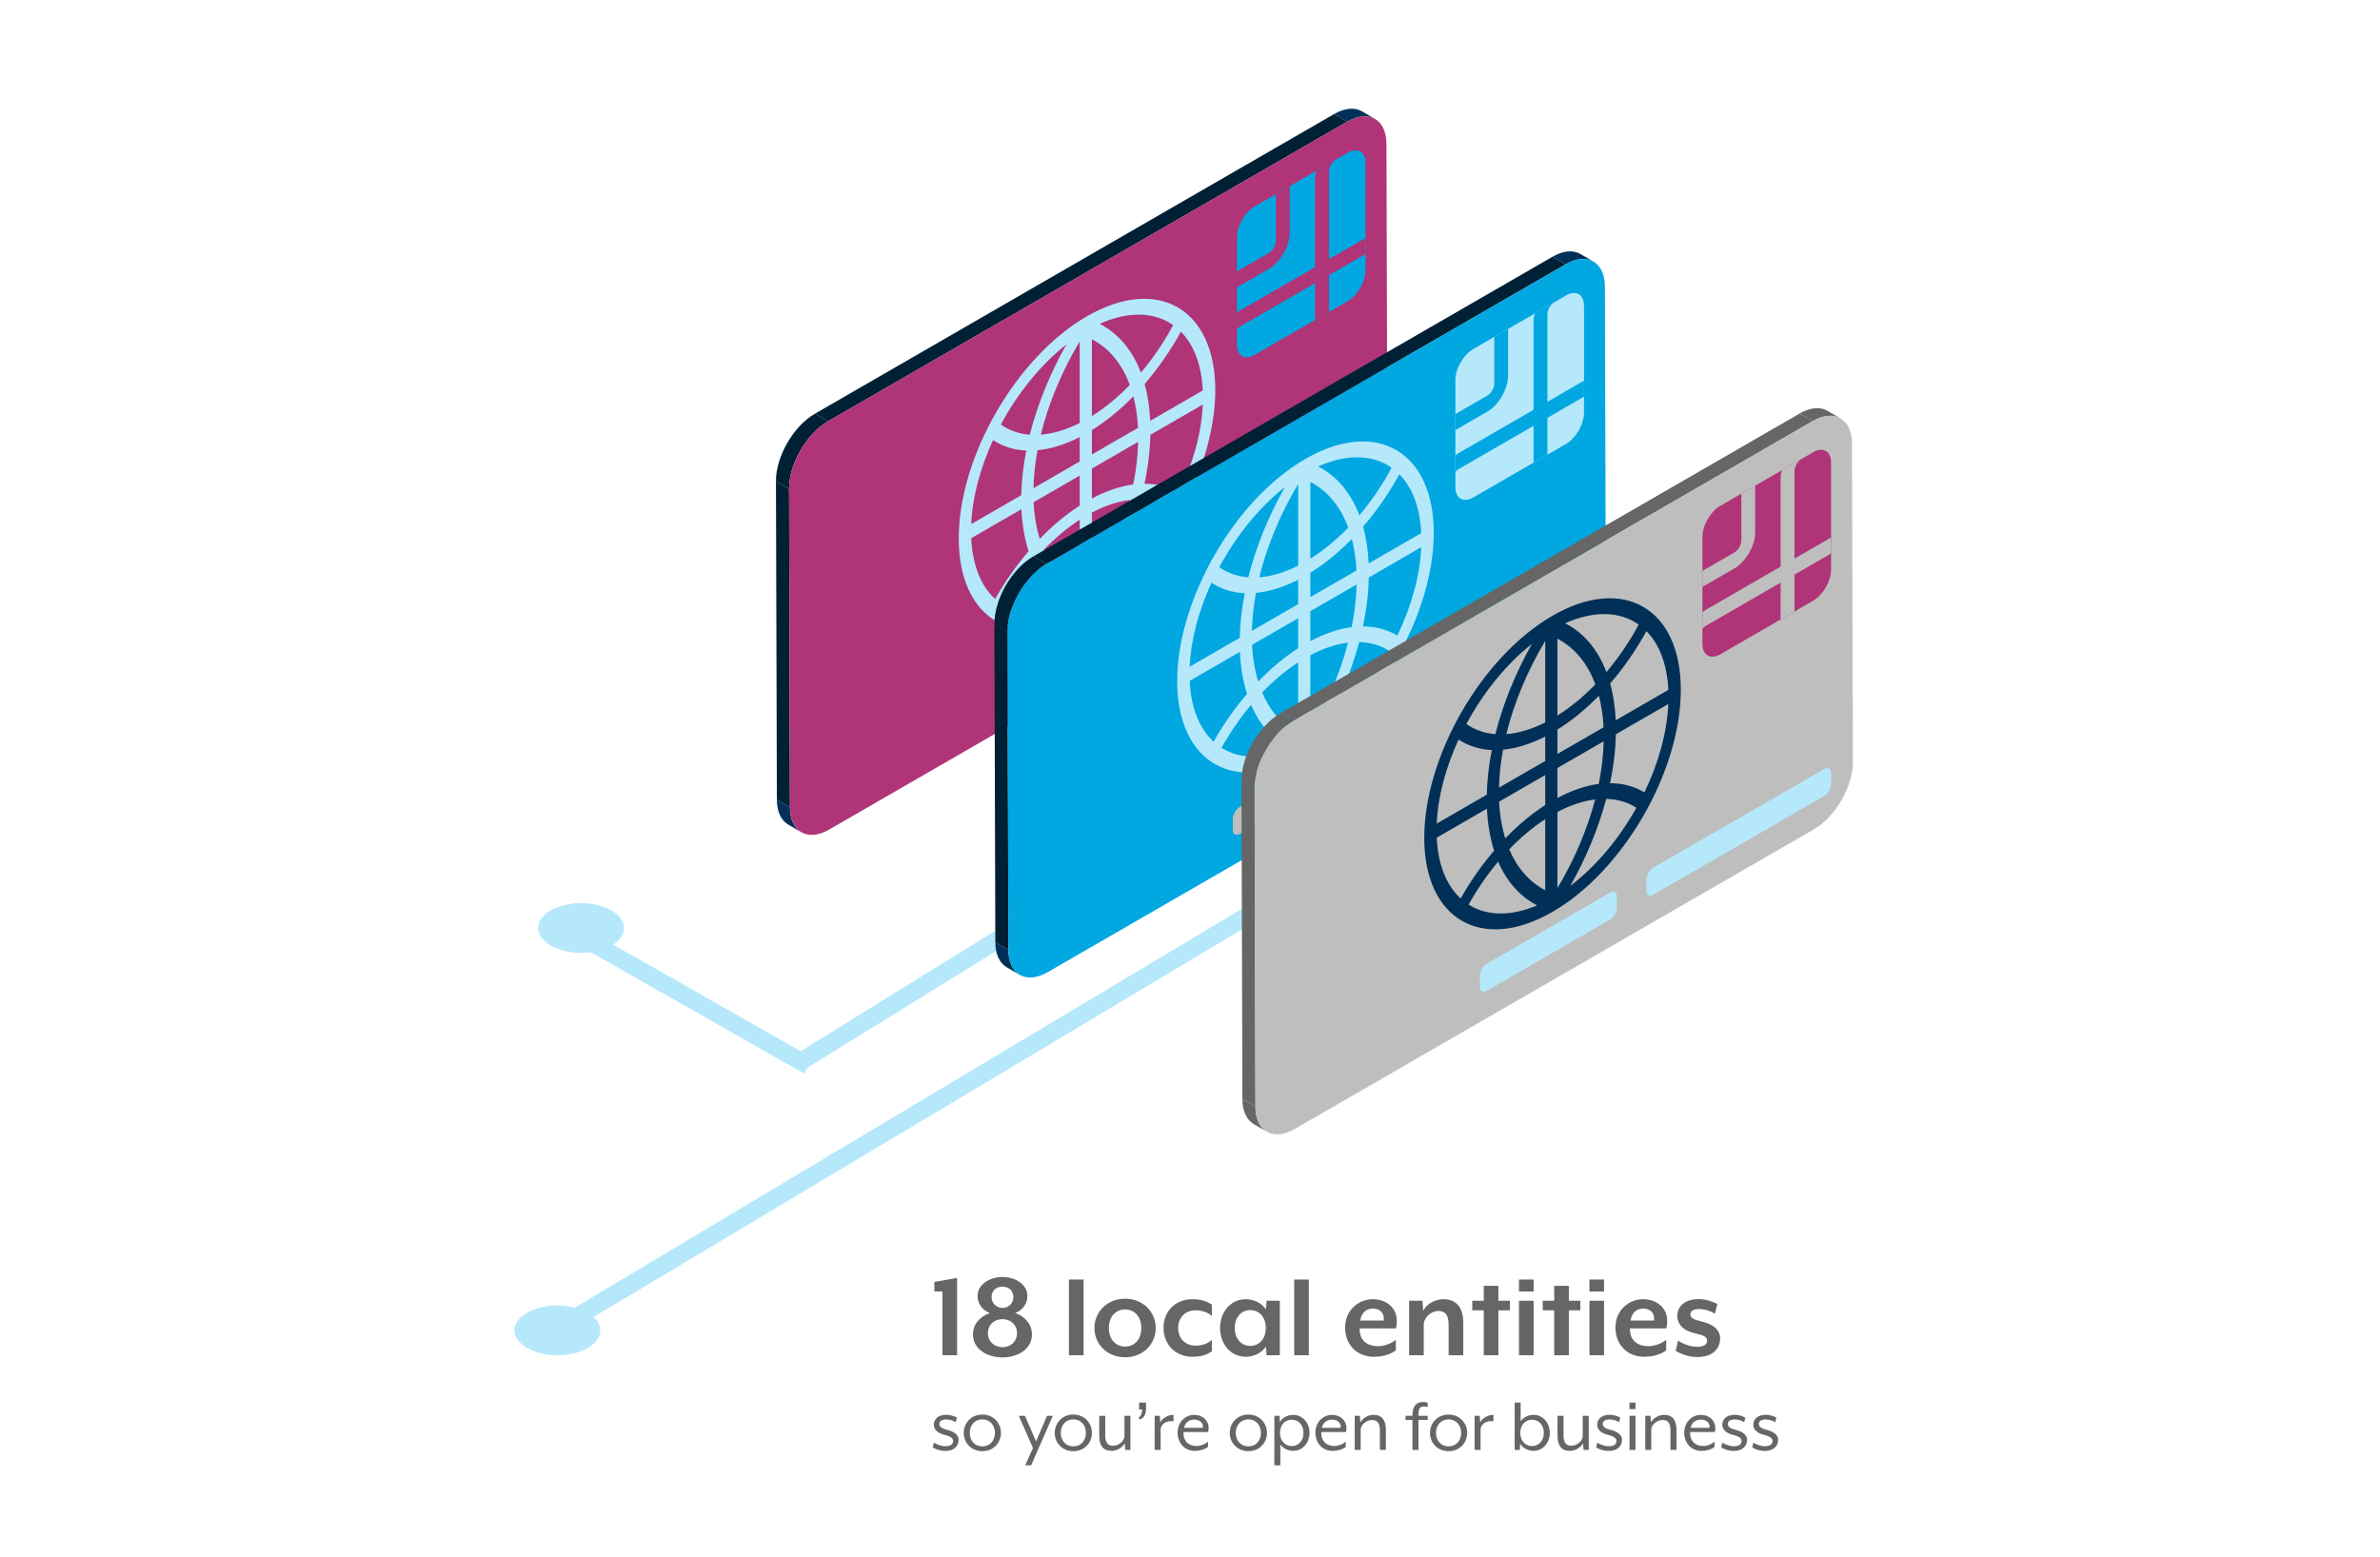 <?xml version="1.0" encoding="utf-8"?>
<!-- Generator: Adobe Illustrator 21.1.0, SVG Export Plug-In . SVG Version: 6.00 Build 0)  -->
<svg version="1.1" id="Layer_1" xmlns="http://www.w3.org/2000/svg" xmlns:xlink="http://www.w3.org/1999/xlink" x="0px" y="0px"
	 viewBox="0 0 269 176" style="enable-background:new 0 0 269 176;" xml:space="preserve">
<style type="text/css">
	.st0{fill:#666666;}
	.st1{fill:none;stroke:#B6E8FB;stroke-width:2;stroke-miterlimit:10;}
	.st2{enable-background:new    ;}
	.st3{fill:#B6E8FB;}
	.st4{fill:none;stroke:#B6E8FB;stroke-width:2;stroke-linecap:square;stroke-miterlimit:10;}
	.st5{fill:#003058;}
	.st6{fill:#002035;}
	.st7{fill:#B03478;}
	.st8{fill:#00A7E1;}
	.st9{fill:#BEBEBE;}
</style>
<g>
	<path class="st0" d="M106.519,153.224v-7.219h-0.913v-1.07l2.568-0.457v8.746H106.519z"/>
	<path class="st0" d="M113.311,153.466c-1.841,0-3.338-1.013-3.338-2.582c0-1.198,0.799-2.04,1.897-2.426
		c-0.913-0.385-1.384-1.112-1.384-1.954c0-1.256,1.341-2.126,2.825-2.126c1.469,0,2.811,0.87,2.811,2.126
		c0,0.842-0.471,1.569-1.37,1.954c1.084,0.386,1.883,1.228,1.883,2.426
		C116.636,152.453,115.152,153.466,113.311,153.466z M111.656,150.727c0,0.913,0.699,1.584,1.655,1.584
		c0.956,0,1.641-0.671,1.641-1.584c0-0.941-0.699-1.583-1.641-1.583C112.37,149.144,111.656,149.785,111.656,150.727z
		 M113.311,145.463c-0.742,0-1.241,0.471-1.241,1.198c0,0.628,0.514,1.212,1.241,1.212s1.227-0.584,1.227-1.212
		C114.539,145.934,114.039,145.463,113.311,145.463z"/>
	<path class="st0" d="M120.819,153.224v-8.56h1.655v8.56H120.819z"/>
	<path class="st0" d="M127.169,153.452c-1.997,0-3.467-1.441-3.467-3.311c0-1.855,1.47-3.31,3.467-3.31
		c1.983,0,3.453,1.455,3.453,3.31C130.622,152.011,129.152,153.452,127.169,153.452z M127.169,148.045
		c-1.113,0-1.84,0.856-1.84,2.097c0,1.256,0.742,2.098,1.84,2.098c1.099,0,1.826-0.842,1.826-2.098
		C128.995,148.9,128.268,148.045,127.169,148.045z"/>
	<path class="st0" d="M134.762,153.394c-1.855,0-3.253-1.341-3.253-3.267c0-1.927,1.398-3.239,3.253-3.239
		c0.885,0,1.612,0.2,2.211,0.614v1.283c-0.542-0.471-1.198-0.642-1.855-0.642c-1.141,0-1.954,0.814-1.954,1.983
		c0,1.213,0.813,2.012,1.954,2.012c0.656,0,1.327-0.172,1.855-0.656v1.298
		C136.374,153.209,135.647,153.394,134.762,153.394z"/>
	<path class="st0" d="M143.153,153.224l-0.058-0.984c-0.514,0.756-1.427,1.155-2.297,1.155
		c-1.669,0-2.897-1.397-2.897-3.253c0-1.855,1.228-3.253,2.897-3.253c0.87,0,1.783,0.4,2.297,1.156l0.058-0.984
		h1.498v6.163H143.153z M141.312,148.116c-0.97,0-1.755,0.756-1.755,2.025c0,1.27,0.785,2.026,1.755,2.026
		c0.971,0,1.755-0.756,1.755-2.026C143.067,148.872,142.283,148.116,141.312,148.116z"/>
	<path class="st0" d="M146.28,153.224v-8.56h1.654v8.56H146.28z"/>
	<path class="st0" d="M157.781,150.185h-4.109c-0.043,0.941,0.442,2.012,2.098,2.012c0.699,0,1.526-0.314,1.997-0.728
		v1.198c-0.585,0.457-1.483,0.728-2.511,0.728c-1.897,0-3.225-1.384-3.225-3.295c0-1.97,1.513-3.211,3.11-3.211
		c1.569,0,2.739,0.984,2.739,2.44C157.881,149.6,157.838,149.971,157.781,150.185z M155.185,147.945
		c-0.699,0-1.299,0.399-1.441,1.355h2.64C156.525,148.559,156.04,147.945,155.185,147.945z"/>
	<path class="st0" d="M163.732,153.224v-3.41c0-1.198-0.413-1.598-1.17-1.598c-0.784,0-1.641,0.714-1.641,1.569
		v3.438h-1.654v-6.163h1.512l0.071,1.141c0.414-0.784,1.342-1.312,2.283-1.312c1.641,0,2.254,1.142,2.254,2.668
		v3.667H163.732z"/>
	<path class="st0" d="M169.356,148.144v5.079h-1.654v-5.079h-1.299v-1.084h1.299v-1.684h1.654v1.684h1.299v1.084
		H169.356z"/>
	<path class="st0" d="M171.684,146.019v-1.355h1.654v1.355H171.684z M171.684,153.224v-6.163h1.654v6.163H171.684z"/>
	<path class="st0" d="M177.319,148.144v5.079h-1.654v-5.079h-1.299v-1.084h1.299v-1.684h1.654v1.684h1.299v1.084
		H177.319z"/>
	<path class="st0" d="M179.647,146.019v-1.355h1.654v1.355H179.647z M179.647,153.224v-6.163h1.654v6.163H179.647z"/>
	<path class="st0" d="M188.337,150.185h-4.109c-0.043,0.941,0.442,2.012,2.098,2.012c0.699,0,1.526-0.314,1.997-0.728
		v1.198c-0.585,0.457-1.483,0.728-2.511,0.728c-1.897,0-3.225-1.384-3.225-3.295c0-1.97,1.513-3.211,3.11-3.211
		c1.569,0,2.739,0.984,2.739,2.44C188.436,149.6,188.394,149.971,188.337,150.185z M185.74,147.945
		c-0.699,0-1.299,0.399-1.441,1.355h2.64C187.081,148.559,186.596,147.945,185.74,147.945z"/>
	<path class="st0" d="M191.862,153.424c-1.27,0-2.212-0.543-2.469-0.699l0.272-1.142
		c0.499,0.3,1.256,0.685,2.169,0.685c0.656,0,1.112-0.199,1.112-0.713c0-0.442-0.471-0.6-1.312-0.799
		c-1.512-0.328-2.055-1.128-2.055-1.998c0-0.97,0.757-1.883,2.426-1.883c1.013,0,1.897,0.442,2.098,0.557
		l-0.272,1.084c-0.528-0.315-1.17-0.514-1.783-0.514c-0.671,0-0.999,0.229-0.999,0.6
		c0,0.413,0.428,0.599,1.084,0.756c1.627,0.342,2.283,1.099,2.283,1.926
		C194.416,152.61,193.446,153.424,191.862,153.424z"/>
	<path class="st0" d="M105.421,163.643l0.134-0.536c0.259,0.161,0.759,0.401,1.312,0.401
		c0.482,0,0.857-0.169,0.857-0.598c0-0.339-0.348-0.526-0.982-0.688c-0.821-0.205-1.196-0.643-1.196-1.143
		c0-0.606,0.464-1.125,1.41-1.125c0.643,0,1.196,0.321,1.196,0.321l-0.134,0.519
		c-0.268-0.179-0.679-0.312-1.062-0.312c-0.526,0-0.785,0.196-0.785,0.509c0,0.33,0.321,0.526,0.83,0.651
		c0.884,0.214,1.348,0.616,1.348,1.125c0,0.812-0.616,1.276-1.5,1.276
		C106.019,164.044,105.421,163.643,105.421,163.643z"/>
	<path class="st0" d="M108.926,162c0-1.125,0.857-2.071,2.106-2.071c1.241,0,2.098,0.946,2.098,2.071
		c0,1.133-0.857,2.07-2.098,2.07C109.783,164.07,108.926,163.133,108.926,162z M112.452,162
		c0-0.84-0.544-1.526-1.419-1.526c-0.883,0-1.428,0.686-1.428,1.526c0,0.848,0.554,1.526,1.428,1.526
		C111.908,163.526,112.452,162.848,112.452,162z"/>
	<path class="st0" d="M116.75,163.714l-1.598-3.643h0.696l1.25,2.893l1.241-2.893h0.661l-2.455,5.597h-0.669
		L116.75,163.714z"/>
	<path class="st0" d="M119.211,162c0-1.125,0.857-2.071,2.106-2.071c1.241,0,2.098,0.946,2.098,2.071
		c0,1.133-0.857,2.07-2.098,2.07C120.068,164.07,119.211,163.133,119.211,162z M122.737,162
		c0-0.84-0.544-1.526-1.419-1.526c-0.883,0-1.428,0.686-1.428,1.526c0,0.848,0.554,1.526,1.428,1.526
		C122.192,163.526,122.737,162.848,122.737,162z"/>
	<path class="st0" d="M124.242,162.365v-2.294h0.679v2.231c0,0.866,0.339,1.152,0.901,1.152
		c0.553,0,1.268-0.482,1.268-1.107v-2.276h0.678v3.856h-0.589l-0.045-0.741c-0.286,0.465-0.857,0.849-1.5,0.849
		C124.608,164.035,124.242,163.32,124.242,162.365z"/>
	<path class="st0" d="M128.684,160.268c0.304-0.169,0.411-0.562,0.411-0.91h-0.348v-0.785h0.786v0.686
		c0,0.607-0.241,1.09-0.714,1.232L128.684,160.268z"/>
	<path class="st0" d="M130.503,160.071h0.589l0.044,0.741c0.25-0.474,0.848-0.848,1.5-0.848v0.731
		c-0.732-0.134-1.455,0.286-1.455,0.938v2.294h-0.679V160.071z"/>
	<path class="st0" d="M133.099,161.973c0-1.24,0.919-2.008,1.865-2.008c0.964,0,1.643,0.624,1.643,1.499
		c0,0.134-0.027,0.304-0.054,0.438h-2.785c-0.054,0.679,0.268,1.58,1.5,1.58c0.436,0,0.973-0.214,1.267-0.5v0.599
		c-0.365,0.294-0.936,0.455-1.499,0.455C133.902,164.035,133.099,163.169,133.099,161.973z M135.955,161.429
		c0.081-0.519-0.33-0.929-0.964-0.929c-0.544,0-1.044,0.295-1.16,0.929H135.955z"/>
	<path class="st0" d="M138.994,162c0-1.125,0.857-2.071,2.107-2.071c1.24,0,2.098,0.946,2.098,2.071
		c0,1.133-0.857,2.07-2.098,2.07C139.852,164.07,138.994,163.133,138.994,162z M142.52,162
		c0-0.84-0.545-1.526-1.419-1.526c-0.884,0-1.429,0.686-1.429,1.526c0,0.848,0.554,1.526,1.429,1.526
		C141.976,163.526,142.52,162.848,142.52,162z"/>
	<path class="st0" d="M144.035,160.071h0.589l0.026,0.696c0.321-0.491,0.884-0.803,1.518-0.803
		c1.062,0,1.839,0.91,1.839,2.035c0,1.124-0.776,2.035-1.839,2.035c-0.598,0-1.134-0.277-1.455-0.715v2.348h-0.678
		V160.071z M147.329,162c0-0.929-0.599-1.491-1.33-1.491c-0.732,0-1.33,0.562-1.33,1.491
		c0,0.928,0.598,1.49,1.33,1.49C146.731,163.49,147.329,162.928,147.329,162z"/>
	<path class="st0" d="M148.673,161.973c0-1.24,0.92-2.008,1.866-2.008c0.964,0,1.643,0.624,1.643,1.499
		c0,0.134-0.027,0.304-0.054,0.438h-2.785c-0.054,0.679,0.268,1.58,1.5,1.58c0.436,0,0.973-0.214,1.267-0.5v0.599
		c-0.365,0.294-0.936,0.455-1.499,0.455C149.477,164.035,148.673,163.169,148.673,161.973z M151.529,161.429
		c0.081-0.519-0.33-0.929-0.964-0.929c-0.544,0-1.044,0.295-1.16,0.929H151.529z"/>
	<path class="st0" d="M153.115,160.071h0.589l0.045,0.741c0.285-0.464,0.848-0.848,1.499-0.848
		c1.027,0,1.393,0.714,1.393,1.669v2.294h-0.678v-2.231c0-0.866-0.34-1.151-0.902-1.151
		c-0.553,0-1.268,0.481-1.268,1.106v2.276h-0.678V160.071z"/>
	<path class="st0" d="M159.644,160.536h-0.786v-0.465h0.786v-0.009c0-1.125,0.428-1.553,1.24-1.553
		c0.17,0,0.375,0.044,0.482,0.08v0.482c-0.134-0.027-0.295-0.054-0.411-0.054c-0.473,0-0.634,0.214-0.634,0.999
		v0.054h1.045v0.465h-1.045v3.392h-0.678V160.536z"/>
	<path class="st0" d="M161.625,162c0-1.125,0.856-2.071,2.106-2.071c1.24,0,2.098,0.946,2.098,2.071
		c0,1.133-0.857,2.07-2.098,2.07C162.481,164.07,161.625,163.133,161.625,162z M165.15,162
		c0-0.84-0.545-1.526-1.419-1.526c-0.884,0-1.429,0.686-1.429,1.526c0,0.848,0.554,1.526,1.429,1.526
		C164.606,163.526,165.15,162.848,165.15,162z"/>
	<path class="st0" d="M166.664,160.071h0.589l0.045,0.741c0.25-0.474,0.848-0.848,1.499-0.848v0.731
		c-0.731-0.134-1.455,0.286-1.455,0.938v2.294h-0.678V160.071z"/>
	<path class="st0" d="M171.81,163.231l-0.026,0.696h-0.589v-5.356h0.678v2.106c0.321-0.438,0.857-0.714,1.455-0.714
		c1.062,0,1.839,0.91,1.839,2.035c0,1.124-0.776,2.035-1.839,2.035
		C172.694,164.035,172.132,163.723,171.81,163.231z M174.489,162c0-0.929-0.599-1.491-1.33-1.491
		c-0.732,0-1.33,0.562-1.33,1.491c0,0.928,0.598,1.49,1.33,1.49C173.891,163.49,174.489,162.928,174.489,162z"
		/>
	<path class="st0" d="M176.039,162.365v-2.294h0.678v2.231c0,0.866,0.34,1.152,0.901,1.152
		c0.554,0,1.268-0.482,1.268-1.107v-2.276h0.679v3.856h-0.589l-0.045-0.741c-0.285,0.465-0.856,0.849-1.499,0.849
		C176.404,164.035,176.039,163.32,176.039,162.365z"/>
	<path class="st0" d="M180.4,163.643l0.134-0.536c0.259,0.161,0.759,0.401,1.312,0.401
		c0.482,0,0.857-0.169,0.857-0.598c0-0.339-0.349-0.526-0.982-0.688c-0.821-0.205-1.196-0.643-1.196-1.143
		c0-0.606,0.465-1.125,1.411-1.125c0.643,0,1.196,0.321,1.196,0.321l-0.135,0.519
		c-0.268-0.179-0.678-0.312-1.062-0.312c-0.527,0-0.786,0.196-0.786,0.509c0,0.33,0.321,0.526,0.83,0.651
		c0.884,0.214,1.349,0.616,1.349,1.125c0,0.812-0.616,1.276-1.5,1.276
		C180.998,164.044,180.4,163.643,180.4,163.643z"/>
	<path class="st0" d="M184.174,158.572h0.678v0.74h-0.678V158.572z M184.174,160.071h0.678v3.856h-0.678V160.071z"/>
	<path class="st0" d="M185.958,160.071h0.589l0.045,0.741c0.285-0.464,0.848-0.848,1.499-0.848
		c1.026,0,1.393,0.714,1.393,1.669v2.294h-0.678v-2.231c0-0.866-0.34-1.151-0.902-1.151
		c-0.553,0-1.268,0.481-1.268,1.106v2.276h-0.678V160.071z"/>
	<path class="st0" d="M190.363,161.973c0-1.24,0.92-2.008,1.866-2.008c0.964,0,1.643,0.624,1.643,1.499
		c0,0.134-0.027,0.304-0.054,0.438h-2.785c-0.054,0.679,0.268,1.58,1.5,1.58c0.436,0,0.973-0.214,1.267-0.5v0.599
		c-0.365,0.294-0.936,0.455-1.499,0.455C191.167,164.035,190.363,163.169,190.363,161.973z M193.22,161.429
		c0.081-0.519-0.33-0.929-0.964-0.929c-0.544,0-1.044,0.295-1.16,0.929H193.22z"/>
	<path class="st0" d="M194.537,163.643l0.135-0.536c0.259,0.161,0.759,0.401,1.312,0.401
		c0.482,0,0.857-0.169,0.857-0.598c0-0.339-0.349-0.526-0.982-0.688c-0.821-0.205-1.196-0.643-1.196-1.143
		c0-0.606,0.465-1.125,1.411-1.125c0.643,0,1.196,0.321,1.196,0.321l-0.135,0.519
		c-0.268-0.179-0.678-0.312-1.062-0.312c-0.527,0-0.786,0.196-0.786,0.509c0,0.33,0.321,0.526,0.83,0.651
		c0.884,0.214,1.349,0.616,1.349,1.125c0,0.812-0.616,1.276-1.5,1.276
		C195.136,164.044,194.537,163.643,194.537,163.643z"/>
	<path class="st0" d="M198.043,163.643l0.135-0.536c0.259,0.161,0.759,0.401,1.312,0.401
		c0.482,0,0.857-0.169,0.857-0.598c0-0.339-0.349-0.526-0.982-0.688c-0.821-0.205-1.196-0.643-1.196-1.143
		c0-0.606,0.465-1.125,1.411-1.125c0.643,0,1.196,0.321,1.196,0.321l-0.135,0.519
		c-0.268-0.179-0.678-0.312-1.062-0.312c-0.527,0-0.786,0.196-0.786,0.509c0,0.33,0.321,0.526,0.83,0.651
		c0.884,0.214,1.349,0.616,1.349,1.125c0,0.812-0.616,1.276-1.5,1.276
		C198.642,164.044,198.043,163.643,198.043,163.643z"/>
</g>
<line class="st1" x1="145.558" y1="100.815" x2="62.613" y2="150.411"/>
<g>
	<g class="st2">
		<g>
			<g>
				<path class="st3" d="M59.579,152.399c1.899,1.099,4.974,1.099,6.864,0c1.887-1.099,1.882-2.878-0.02-3.976
					c-1.905-1.099-4.979-1.099-6.87,0C57.663,149.521,57.675,151.3,59.579,152.399L59.579,152.399z"/>
			</g>
		</g>
	</g>
</g>
<line class="st1" x1="133.07" y1="93.679" x2="90.508" y2="120.011"/>
<line class="st4" x1="90.508" y1="120.011" x2="66.171" y2="106.167"/>
<g>
	<g class="st2">
		<g>
			<g>
				<path class="st3" d="M62.255,106.908c1.899,1.099,4.974,1.099,6.864,0c1.887-1.099,1.882-2.878-0.02-3.976
					c-1.905-1.099-4.979-1.099-6.87,0C60.339,104.029,60.35,105.809,62.255,106.908L62.255,106.908z"/>
			</g>
		</g>
	</g>
</g>
<g>
	<g>
		<g>
			<g class="st2">
				<g>
					<g class="st2">
						<path class="st5" d="M152.268,13.754l-1.479-0.859c1.229-0.709,2.343-0.775,3.146-0.307l1.479,0.859
							C154.609,12.98,153.495,13.044,152.268,13.754L152.268,13.754z"/>
					</g>
				</g>
				<g>
					<g class="st2">
						<path class="st5" d="M90.574,94.092l-1.477-0.86c-0.795-0.46-1.288-1.442-1.291-2.837l1.477,0.86
							C89.286,92.649,89.781,93.631,90.574,94.092L90.574,94.092z"/>
					</g>
				</g>
				<g>
					<polygon class="st6" points="89.283,91.255 87.806,90.395 87.703,54.409 89.184,55.268 					"/>
				</g>
				<g>
					<polygon class="st6" points="93.589,47.63 92.112,46.772 150.789,12.895 152.268,13.754 					"/>
				</g>
				<g>
					<g class="st2">
						<path class="st6" d="M89.184,55.268l-1.482-0.859c-0.008-2.806,1.965-6.225,4.41-7.638l1.477,0.859
							C91.146,49.041,89.174,52.462,89.184,55.268L89.184,55.268z"/>
					</g>
				</g>
				<g>
					<path class="st7" d="M152.268,13.754c2.44-1.409,4.429-0.275,4.436,2.53l0.103,35.987
						c0.008,2.805-1.968,6.227-4.408,7.635L93.722,93.785c-2.443,1.411-4.429,0.274-4.439-2.53l-0.099-35.987
						c-0.011-2.806,1.962-6.227,4.405-7.638L152.268,13.754z"/>
				</g>
			</g>
		</g>
		<g>
			<path class="st3" d="M108.361,60.867c0.002,9.235,6.503,12.987,14.495,8.371
				c7.996-4.614,14.503-15.878,14.503-25.113c0-9.231-6.507-12.986-14.503-8.368
				C114.865,40.371,108.361,51.635,108.361,60.867z M112.472,67.726c-1.575-1.452-2.56-3.792-2.7-6.877
				l5.673-3.276c0.082,1.739,0.357,3.326,0.811,4.745C114.865,63.939,113.586,65.764,112.472,67.726z
				 M129.357,54.693c0.403-1.894,0.62-3.747,0.658-5.53l5.931-3.425c-0.143,3.248-1.126,6.723-2.703,9.998
				C132.103,55.04,130.789,54.693,129.357,54.693z M133.474,37.499c1.442,1.463,2.336,3.719,2.473,6.645l-5.947,3.434
				c-0.066-1.505-0.277-2.896-0.625-4.162C130.895,41.655,132.286,39.657,133.474,37.499z M122.036,52.175
				l-5.227,3.019c0.032-1.389,0.181-2.825,0.456-4.293c1.503-0.143,3.111-0.637,4.771-1.486V52.175z M117.64,49.143
				c0.862-3.525,2.36-7.138,4.396-10.55v9.23C120.507,48.594,119.024,49.034,117.64,49.143z M127.695,43.519
				c-1.349,1.399-2.797,2.592-4.284,3.519v-8.685C125.362,39.371,126.821,41.145,127.695,43.519z M128.098,44.809
				c0.283,1.093,0.466,2.282,0.528,3.562l-5.214,3.011v-2.753C125.036,47.621,126.615,46.327,128.098,44.809z
				 M128.084,54.772c-1.482,0.197-3.054,0.726-4.673,1.591v-3.389l5.227-3.017
				C128.603,51.511,128.417,53.129,128.084,54.772z M127.677,56.53c-0.877,3.354-2.329,6.787-4.265,10.028v-8.607
				C124.892,57.165,126.33,56.693,127.677,56.53z M117.965,62.17c1.288-1.345,2.66-2.496,4.071-3.409v8.036
				C120.234,65.856,118.857,64.27,117.965,62.17z M117.519,60.925c-0.385-1.245-0.622-2.634-0.694-4.15
				l5.211-3.006v3.396C120.467,58.173,118.947,59.447,117.519,60.925z M109.772,59.256
				c0.135-3.085,1.028-6.373,2.471-9.501c1.097,0.729,2.368,1.123,3.754,1.186
				c-0.34,1.722-0.532,3.42-0.566,5.046L109.772,59.256z M120.528,38.944c-1.869,3.323-3.276,6.799-4.131,10.201
				c-1.216-0.094-2.32-0.474-3.277-1.148C115.029,44.455,117.611,41.236,120.528,38.944z M132.599,36.753
				c-1.054,1.959-2.286,3.769-3.648,5.376c-0.962-2.535-2.546-4.439-4.662-5.514
				C127.575,35.131,130.492,35.277,132.599,36.753z M124.875,66.292c1.808-3.199,3.182-6.544,4.057-9.827
				c1.257,0.034,2.411,0.366,3.409,1.002C130.392,60.955,127.79,64.084,124.875,66.292z M113.376,68.417
				c0.983-1.756,2.108-3.388,3.339-4.854c0.966,2.251,2.463,3.943,4.4,4.945
				C118.087,69.789,115.383,69.687,113.376,68.417z"/>
			<g>
				<g>
					<path class="st8" d="M139.802,26.849v12.085c0,1.298,0.911,1.822,2.039,1.171l10.464-6.042
						c1.128-0.651,2.038-2.225,2.038-3.523V18.453c0-1.222-0.8-1.754-1.828-1.292
						c-0.069,0.037-0.142,0.079-0.211,0.118l-10.464,6.042C140.711,23.973,139.802,25.544,139.802,26.849z"/>
				</g>
				<g>
					<path class="st7" d="M148.637,20.311v15.869l1.568-0.903V19.407c0-0.502,0.349-1.114,0.785-1.363l1.526-0.883
						c-0.069,0.037-0.142,0.079-0.211,0.118l-3.526,2.037C148.683,19.647,148.637,19.982,148.637,20.311z"/>
				</g>
				<g>
					<path class="st7" d="M139.802,35.345v1.875c0.103-0.123,0.217-0.229,0.345-0.302l14.196-8.196v-1.811l-14.196,8.198
						C140.03,35.177,139.921,35.251,139.802,35.345z"/>
				</g>
				<g>
					<path class="st7" d="M139.802,30.688v1.808l3.614-2.086c1.292-0.746,2.349-2.579,2.349-4.073v-5.283l-1.565,0.905
						v5.283c0,0.494-0.355,1.111-0.785,1.36L139.802,30.688z"/>
				</g>
			</g>
			<path class="st5" d="M133.469,66.841c0,0.498,0.349,0.703,0.78,0.452l19.306-11.145
				c0.435-0.251,0.788-0.859,0.788-1.36v-1.243c0-0.501-0.352-0.7-0.788-0.451l-19.306,11.145
				c-0.431,0.251-0.78,0.856-0.78,1.356V66.841z"/>
			<path class="st5" d="M114.648,77.707c0,0.501,0.352,0.703,0.78,0.452l13.927-8.038c0.432-0.252,0.78-0.855,0.78-1.357
				v-1.243c0-0.505-0.348-0.705-0.78-0.454l-13.927,8.039c-0.428,0.249-0.78,0.856-0.78,1.357V77.707z"/>
		</g>
	</g>
	<g>
		<g>
			<g class="st2">
				<g>
					<g class="st2">
						<path class="st5" d="M176.959,29.882l-1.479-0.859c1.229-0.709,2.343-0.775,3.146-0.307l1.479,0.859
							C179.301,29.108,178.187,29.172,176.959,29.882L176.959,29.882z"/>
					</g>
				</g>
				<g>
					<g class="st2">
						<path class="st5" d="M115.265,110.22l-1.477-0.86c-0.795-0.46-1.288-1.442-1.291-2.837l1.477,0.86
							C113.977,108.777,114.473,109.758,115.265,110.22L115.265,110.22z"/>
					</g>
				</g>
				<g>
					<polygon class="st6" points="113.974,107.383 112.497,106.523 112.394,70.537 113.876,71.396 					"/>
				</g>
				<g>
					<polygon class="st6" points="118.281,63.758 116.804,62.9 175.48,29.023 176.959,29.882 					"/>
				</g>
				<g>
					<g class="st2">
						<path class="st6" d="M113.876,71.396l-1.482-0.859c-0.008-2.806,1.965-6.225,4.41-7.638l1.477,0.859
							C115.837,65.169,113.865,68.589,113.876,71.396L113.876,71.396z"/>
					</g>
				</g>
				<g>
					<path class="st8" d="M176.959,29.882c2.44-1.409,4.429-0.275,4.436,2.53l0.103,35.987
						c0.008,2.805-1.968,6.227-4.408,7.635l-58.677,33.879c-2.443,1.411-4.429,0.274-4.439-2.53l-0.099-35.987
						c-0.011-2.806,1.962-6.227,4.405-7.638L176.959,29.882z"/>
				</g>
			</g>
		</g>
		<g>
			<path class="st3" d="M133.053,76.994c0.002,9.235,6.503,12.987,14.495,8.371
				c7.996-4.614,14.503-15.878,14.503-25.113c0-9.231-6.507-12.986-14.503-8.368
				C139.556,56.499,133.053,67.763,133.053,76.994z M137.164,83.853c-1.575-1.452-2.56-3.792-2.7-6.877
				l5.673-3.276c0.082,1.739,0.357,3.326,0.811,4.745C139.556,80.067,138.278,81.892,137.164,83.853z M154.048,70.82
				c0.403-1.894,0.62-3.747,0.658-5.53l5.931-3.425c-0.143,3.248-1.126,6.723-2.703,9.998
				C156.794,71.168,155.48,70.82,154.048,70.82z M158.165,53.627c1.442,1.463,2.336,3.719,2.473,6.645
				l-5.947,3.434c-0.066-1.505-0.277-2.896-0.625-4.162C155.587,57.782,156.977,55.785,158.165,53.627z
				 M146.727,68.303l-5.227,3.019c0.032-1.389,0.181-2.825,0.456-4.293c1.503-0.143,3.111-0.637,4.771-1.486V68.303z
				 M142.332,65.27c0.862-3.525,2.36-7.138,4.396-10.55v9.23C145.198,64.721,143.715,65.161,142.332,65.27z
				 M152.386,59.647c-1.349,1.399-2.797,2.592-4.284,3.519v-8.685C150.054,55.499,151.512,57.273,152.386,59.647z
				 M152.789,60.936c0.283,1.093,0.466,2.282,0.528,3.562l-5.214,3.011v-2.753
				C149.728,63.749,151.306,62.455,152.789,60.936z M152.775,70.9c-1.482,0.197-3.054,0.726-4.673,1.591v-3.389
				l5.227-3.017C153.294,67.638,153.108,69.257,152.775,70.9z M152.368,72.657
				c-0.877,3.354-2.329,6.787-4.265,10.028v-8.607C149.583,73.293,151.022,72.82,152.368,72.657z M142.656,78.298
				c1.288-1.345,2.66-2.496,4.071-3.409v8.036C144.926,81.984,143.549,80.398,142.656,78.298z M142.21,77.053
				c-0.385-1.245-0.622-2.634-0.694-4.15l5.211-3.006v3.396C145.158,74.3,143.638,75.574,142.21,77.053z
				 M134.463,75.383c0.135-3.085,1.028-6.373,2.471-9.501c1.097,0.729,2.368,1.123,3.754,1.186
				c-0.34,1.722-0.532,3.42-0.566,5.046L134.463,75.383z M145.22,55.071c-1.869,3.323-3.276,6.799-4.131,10.201
				c-1.216-0.094-2.32-0.474-3.277-1.148C139.721,60.582,142.303,57.364,145.22,55.071z M157.29,52.88
				c-1.054,1.959-2.286,3.769-3.648,5.376c-0.962-2.535-2.546-4.439-4.662-5.514
				C152.266,51.259,155.183,51.405,157.29,52.88z M149.566,82.419c1.808-3.199,3.182-6.544,4.057-9.827
				c1.257,0.034,2.411,0.366,3.409,1.002C155.083,77.082,152.482,80.212,149.566,82.419z M138.067,84.544
				c0.983-1.756,2.108-3.388,3.339-4.854c0.966,2.251,2.463,3.943,4.4,4.945
				C142.778,85.917,140.075,85.815,138.067,84.544z"/>
			<g>
				<g>
					<path class="st3" d="M164.493,42.977V55.062c0,1.298,0.911,1.822,2.039,1.171l10.464-6.042
						c1.128-0.651,2.038-2.225,2.038-3.523V34.581c0-1.222-0.8-1.754-1.828-1.292
						c-0.069,0.037-0.142,0.079-0.211,0.118l-10.464,6.042C165.403,40.101,164.493,41.672,164.493,42.977z"/>
				</g>
				<g>
					<path class="st8" d="M173.328,36.439v15.869l1.568-0.903V35.535c0-0.502,0.349-1.114,0.785-1.363l1.526-0.883
						c-0.069,0.037-0.142,0.079-0.211,0.118l-3.526,2.037C173.374,35.774,173.328,36.11,173.328,36.439z"/>
				</g>
				<g>
					<path class="st8" d="M164.493,51.473v1.875c0.103-0.123,0.217-0.229,0.345-0.302l14.196-8.196v-1.811
						l-14.196,8.198C164.721,51.305,164.612,51.379,164.493,51.473z"/>
				</g>
				<g>
					<path class="st8" d="M164.493,46.815v1.808l3.614-2.086c1.292-0.746,2.349-2.579,2.349-4.073v-5.283
						l-1.565,0.905v5.283c0,0.494-0.355,1.111-0.785,1.36L164.493,46.815z"/>
				</g>
			</g>
			<path class="st9" d="M158.161,82.969c0,0.498,0.349,0.703,0.78,0.452l19.306-11.145
				c0.435-0.251,0.788-0.859,0.788-1.36v-1.243c0-0.501-0.352-0.7-0.788-0.451l-19.306,11.145
				c-0.431,0.251-0.78,0.856-0.78,1.356V82.969z"/>
			<path class="st9" d="M139.339,93.834c0,0.501,0.352,0.703,0.78,0.452l13.927-8.038c0.432-0.252,0.78-0.855,0.78-1.357
				v-1.243c0-0.505-0.348-0.705-0.78-0.454l-13.927,8.039c-0.428,0.249-0.78,0.856-0.78,1.357V93.834z"/>
		</g>
	</g>
	<g>
		<g>
			<g class="st2">
				<g>
					<g class="st2">
						<path class="st0" d="M204.883,47.611l-1.479-0.859c1.229-0.709,2.343-0.775,3.146-0.307l1.479,0.859
							C207.225,46.837,206.111,46.901,204.883,47.611L204.883,47.611z"/>
					</g>
				</g>
				<g>
					<g class="st2">
						<path class="st0" d="M143.189,127.949l-1.477-0.86c-0.795-0.46-1.288-1.442-1.291-2.837l1.477,0.86
							C141.902,126.506,142.397,127.487,143.189,127.949L143.189,127.949z"/>
					</g>
				</g>
				<g>
					<polygon class="st0" points="141.899,125.112 140.422,124.252 140.319,88.266 141.8,89.125 					"/>
				</g>
				<g>
					<polygon class="st0" points="146.205,81.487 144.728,80.629 203.405,46.752 204.883,47.611 					"/>
				</g>
				<g>
					<g class="st2">
						<path class="st0" d="M141.8,89.125l-1.482-0.859c-0.008-2.806,1.965-6.225,4.41-7.638l1.477,0.859
							C143.762,82.898,141.789,86.318,141.8,89.125L141.8,89.125z"/>
					</g>
				</g>
				<g>
					<path class="st9" d="M204.883,47.611c2.44-1.409,4.429-0.275,4.436,2.53l0.103,35.987
						c0.008,2.805-1.968,6.227-4.408,7.635l-58.677,33.879c-2.443,1.411-4.429,0.274-4.439-2.53l-0.099-35.987
						c-0.011-2.806,1.962-6.227,4.405-7.638L204.883,47.611z"/>
				</g>
			</g>
		</g>
		<g>
			<path class="st5" d="M160.977,94.724c0.002,9.235,6.503,12.987,14.495,8.371
				c7.996-4.614,14.503-15.878,14.503-25.113c0-9.231-6.507-12.986-14.503-8.368
				C167.481,74.228,160.977,85.492,160.977,94.724z M165.088,101.582c-1.575-1.452-2.56-3.792-2.7-6.877
				l5.673-3.276c0.082,1.739,0.357,3.326,0.811,4.745C167.481,97.796,166.202,99.621,165.088,101.582z
				 M181.972,88.549c0.403-1.894,0.62-3.747,0.658-5.53l5.931-3.425c-0.143,3.248-1.126,6.723-2.703,9.998
				C184.719,88.897,183.405,88.549,181.972,88.549z M186.09,71.356c1.442,1.463,2.336,3.719,2.473,6.645
				l-5.947,3.434c-0.066-1.505-0.277-2.896-0.625-4.162C183.511,75.511,184.902,73.514,186.09,71.356z
				 M174.652,86.032l-5.227,3.019c0.032-1.389,0.181-2.825,0.456-4.293c1.503-0.143,3.111-0.637,4.771-1.486V86.032z
				 M170.256,83c0.862-3.525,2.36-7.138,4.396-10.55v9.23C173.123,82.45,171.639,82.89,170.256,83z
				 M180.311,77.376c-1.349,1.399-2.797,2.592-4.284,3.519v-8.685C177.978,73.228,179.437,75.002,180.311,77.376z
				 M180.714,78.665c0.283,1.093,0.466,2.282,0.528,3.562l-5.214,3.011v-2.753
				C177.652,81.478,179.231,80.184,180.714,78.665z M180.7,88.629c-1.482,0.197-3.054,0.726-4.673,1.591v-3.389
				l5.227-3.017C181.218,85.367,181.032,86.986,180.7,88.629z M180.292,90.386
				c-0.877,3.354-2.329,6.787-4.265,10.028v-8.607C177.507,91.022,178.946,90.549,180.292,90.386z M170.581,96.027
				c1.288-1.345,2.66-2.496,4.071-3.409v8.036C172.85,99.713,171.473,98.127,170.581,96.027z M170.135,94.782
				c-0.385-1.245-0.622-2.634-0.694-4.15l5.211-3.006v3.396C173.083,92.029,171.562,93.303,170.135,94.782z
				 M162.388,93.113c0.135-3.085,1.028-6.373,2.471-9.501c1.097,0.729,2.368,1.123,3.754,1.186
				c-0.34,1.722-0.532,3.42-0.566,5.046L162.388,93.113z M173.144,72.8c-1.869,3.323-3.276,6.799-4.131,10.201
				c-1.216-0.094-2.32-0.474-3.277-1.148C167.645,78.311,170.227,75.093,173.144,72.8z M185.214,70.609
				c-1.054,1.959-2.286,3.769-3.648,5.376c-0.962-2.535-2.546-4.439-4.662-5.514
				C180.191,68.988,183.108,69.134,185.214,70.609z M177.49,100.149c1.808-3.199,3.182-6.544,4.057-9.827
				c1.257,0.034,2.411,0.366,3.409,1.002C183.008,94.811,180.406,97.941,177.49,100.149z M165.991,102.273
				c0.983-1.756,2.108-3.388,3.339-4.854c0.966,2.251,2.463,3.943,4.4,4.945
				C170.702,103.646,167.999,103.544,165.991,102.273z"/>
			<g>
				<g>
					<path class="st7" d="M192.418,60.706v12.085c0,1.298,0.911,1.822,2.039,1.171l10.464-6.042
						c1.128-0.651,2.038-2.225,2.038-3.523V52.31c0-1.222-0.8-1.754-1.828-1.292
						c-0.069,0.037-0.142,0.079-0.211,0.118l-10.464,6.042C193.327,57.83,192.418,59.401,192.418,60.706z"/>
				</g>
				<g>
					<path class="st9" d="M201.252,54.168v15.869l1.568-0.903V53.264c0-0.502,0.349-1.114,0.785-1.363l1.526-0.883
						c-0.069,0.037-0.142,0.079-0.211,0.118l-3.526,2.037C201.298,53.504,201.252,53.839,201.252,54.168z"/>
				</g>
				<g>
					<path class="st9" d="M192.418,69.202v1.875c0.103-0.123,0.217-0.229,0.345-0.302l14.196-8.196v-1.811
						l-14.196,8.198C192.645,69.034,192.536,69.108,192.418,69.202z"/>
				</g>
				<g>
					<path class="st9" d="M192.418,64.544v1.808l3.614-2.086c1.292-0.746,2.349-2.579,2.349-4.073v-5.283
						l-1.565,0.905v5.283c0,0.494-0.355,1.111-0.785,1.36L192.418,64.544z"/>
				</g>
			</g>
			<path class="st3" d="M186.085,100.698c0,0.498,0.349,0.703,0.78,0.452l19.306-11.145
				c0.435-0.251,0.788-0.859,0.788-1.36v-1.243c0-0.501-0.352-0.7-0.788-0.451l-19.306,11.145
				c-0.431,0.251-0.78,0.856-0.78,1.356V100.698z"/>
			<path class="st3" d="M167.264,111.563c0,0.501,0.352,0.703,0.78,0.452l13.927-8.038
				c0.432-0.252,0.78-0.855,0.78-1.357v-1.243c0-0.505-0.348-0.705-0.78-0.454l-13.927,8.039
				c-0.428,0.249-0.78,0.856-0.78,1.357V111.563z"/>
		</g>
	</g>
</g>
</svg>
